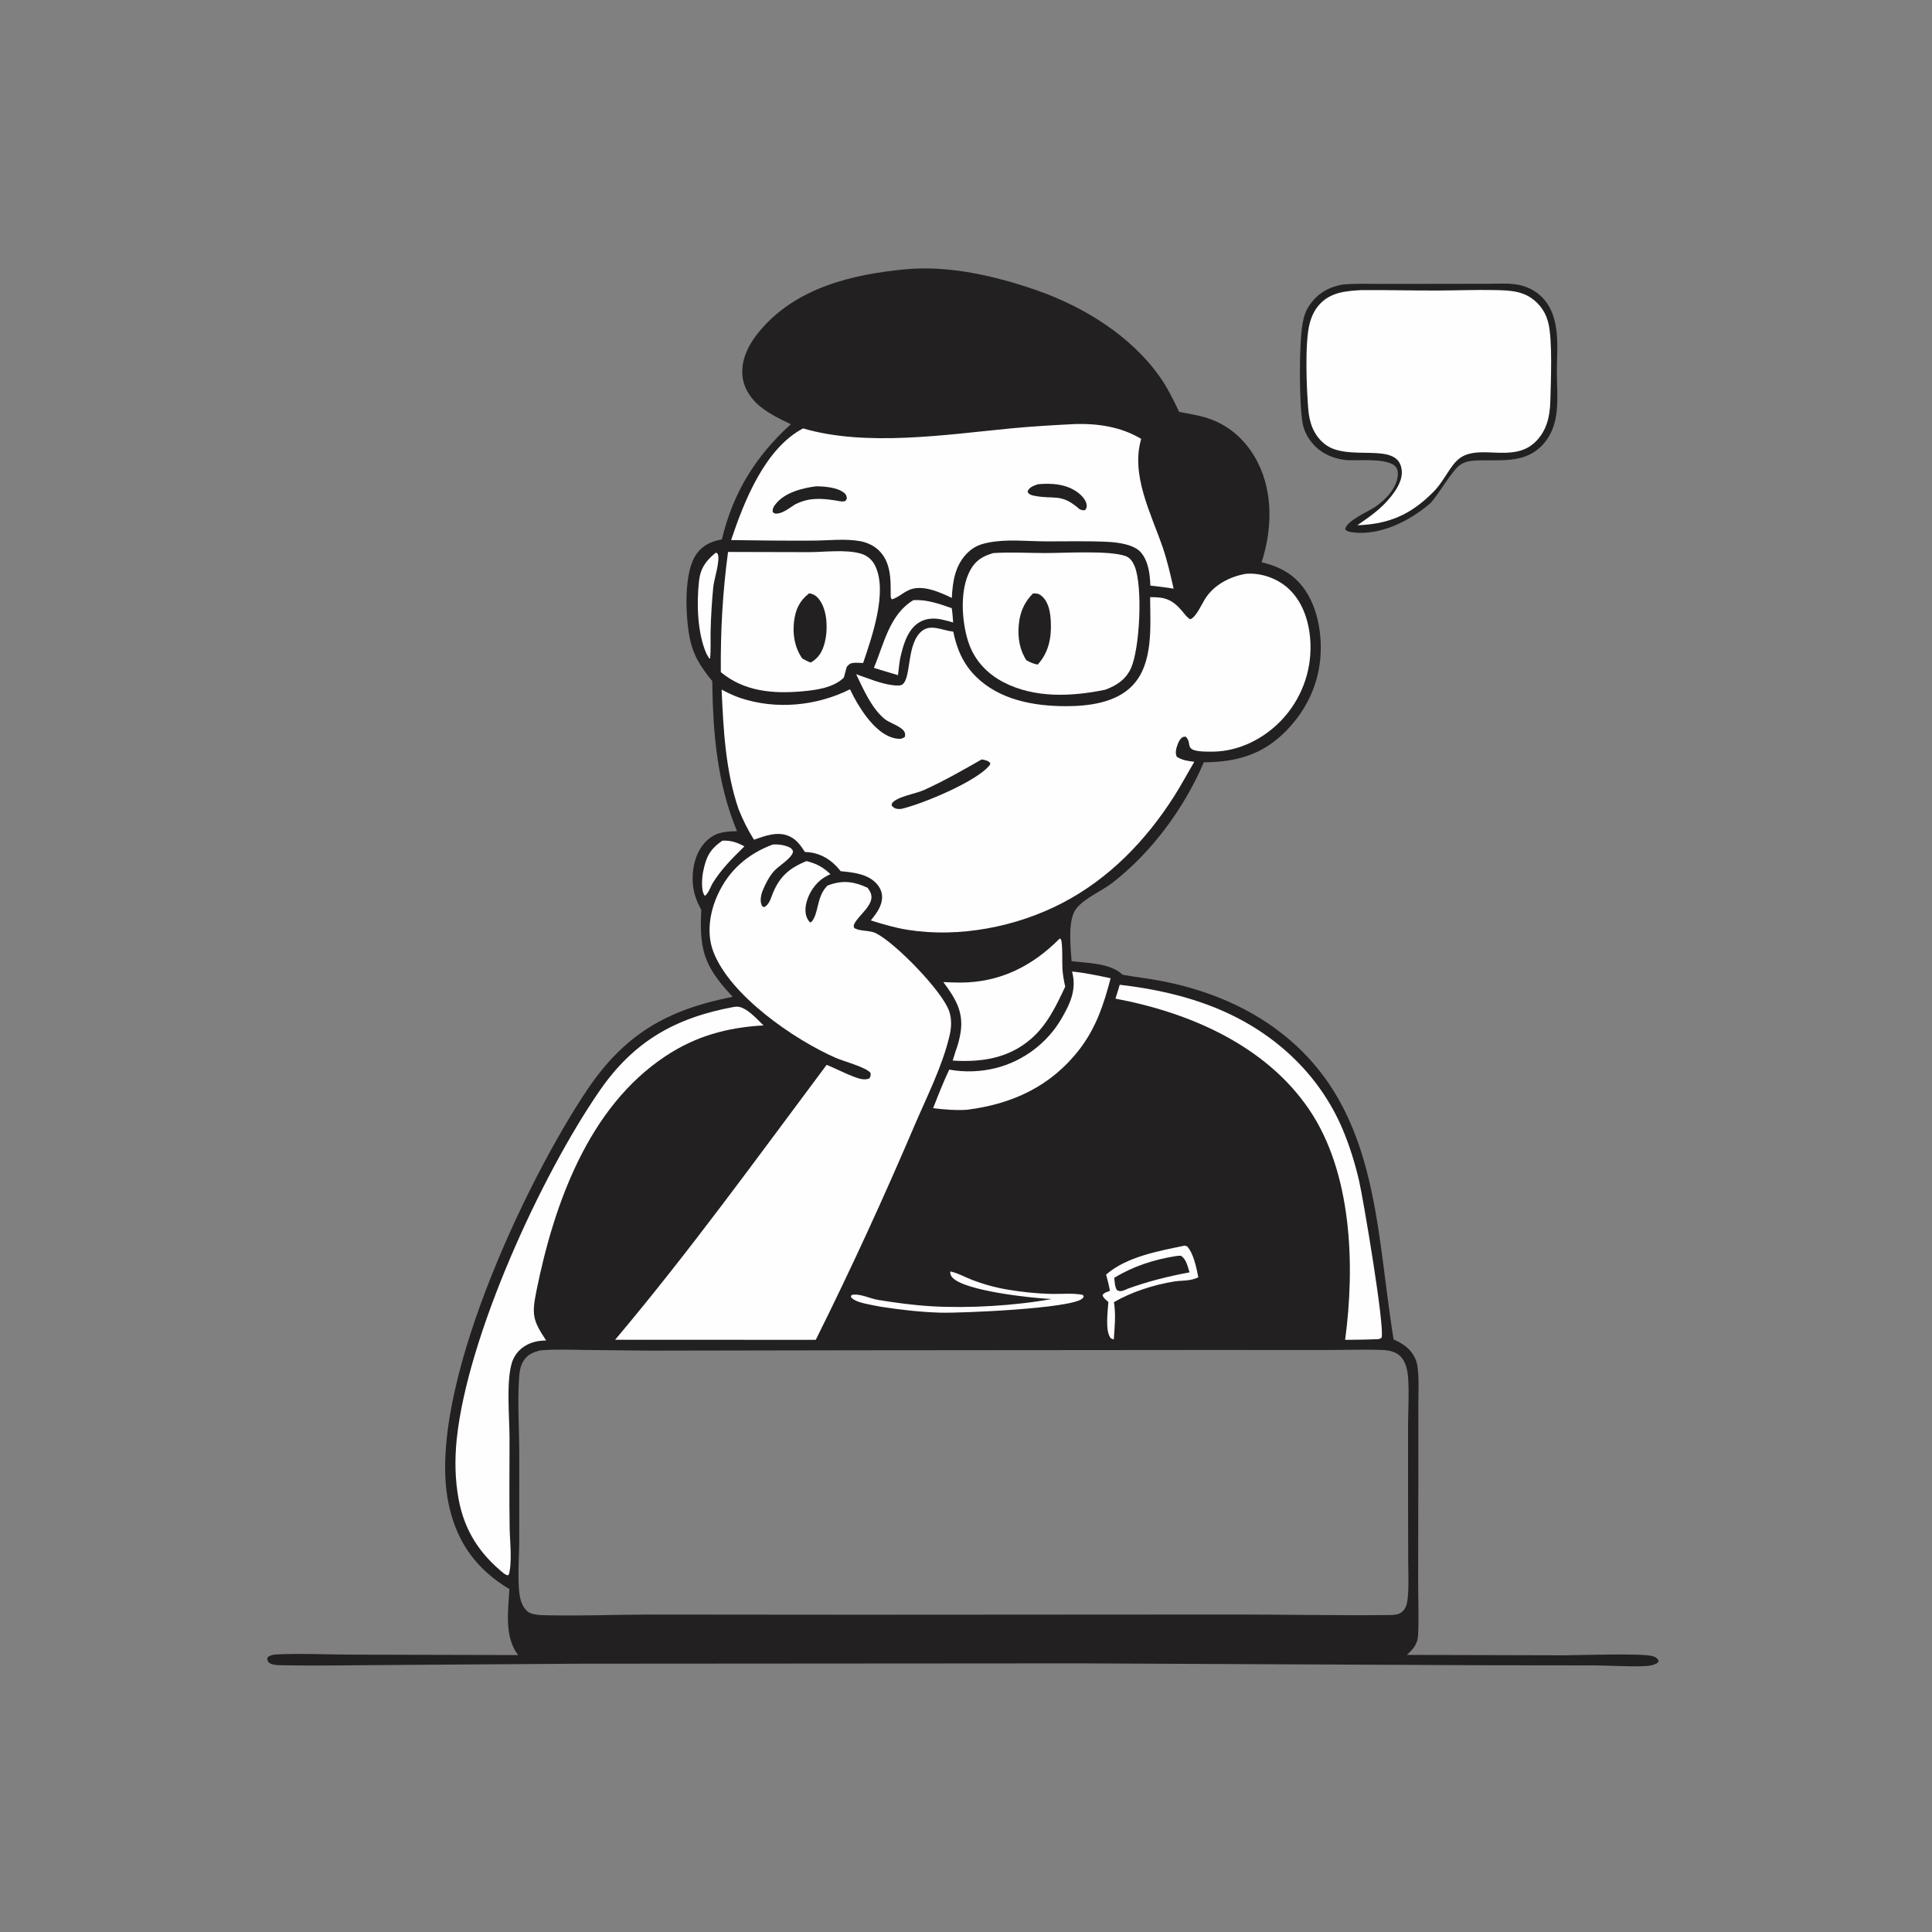 <?xml version="1.0" encoding="utf-8" ?>
<svg xmlns="http://www.w3.org/2000/svg" xmlns:xlink="http://www.w3.org/1999/xlink" width="2318" height="2318">
	<rect width="100%" height="100%" fill="#808080" stroke="none"/>
	<path fill="#232021" transform="scale(2.264 2.264)" d="M711.397 150.809C711.547 150.794 711.697 150.777 711.848 150.764C718.552 150.185 725.418 150.452 732.148 150.453L764.889 150.413L788.84 150.385C793.732 150.381 799.035 149.993 803.86 150.787C808.274 151.513 812.427 153.33 815.838 156.244C822.488 161.926 824.643 170.339 825.137 178.705C825.504 184.908 825.054 191.077 825.059 197.28C825.072 210.454 827.388 225.061 817.557 235.686C807.786 246.247 794.32 243.37 781.603 244.07C778.844 244.221 776.104 244.736 773.805 246.356C769.349 249.497 762.746 261.481 758.169 266.528L756.834 267.66C746.421 276.345 731.343 283.765 717.386 282.18C715.845 282.005 713.891 281.775 712.863 280.507C713.443 276.022 725.1 271.118 728.776 268.608C731.704 266.608 734.538 264.122 736.71 261.308C739.176 258.113 741.54 253.354 740.557 249.168C738.808 241.714 718.551 244.573 712.524 243.726C708.139 243.11 704.014 241.748 700.314 239.261C695.53 236.046 691.499 230.42 690.401 224.697C688.359 214.049 688.425 182.145 690.261 171.58C690.9 167.898 691.895 164.714 694.049 161.612C698.346 155.423 704.087 152.131 711.397 150.809Z"/>
	<path fill="#FEFEFE" transform="scale(2.264 2.264)" d="M721.402 153.728C734.94 153.644 748.467 154.007 761.999 153.963C771.896 153.931 781.793 153.516 791.691 153.716C800.784 153.9 808.622 154.029 815.269 161.233C817.955 164.143 819.608 167.381 820.541 171.219C822.813 180.566 821.861 202.332 821.59 212.511C821.365 220.916 819.59 228.773 813.096 234.712C806.085 241.123 796.574 239.982 787.841 239.703C771.34 239.175 770.984 245.855 762.606 257.236C760.726 259.791 758.352 261.918 756.047 264.081C745.04 273.963 733.92 277.846 719.303 278.355C725.965 273.729 731.749 269.843 736.911 263.438C740.184 259.377 743.532 254.234 742.786 248.779C740.67 233.31 714.066 245.434 701.671 235.048C696.136 230.409 693.933 224.082 693.335 217.106C692.392 206.102 691.417 181.796 693.991 171.664C694.926 167.987 696.445 164.55 698.959 161.673C704.941 154.83 712.994 154.25 721.402 153.728Z"/>
	<path fill="#232021" transform="scale(2.264 2.264)" d="M479.886 142.701C503.014 140.516 528.139 146.379 549.797 153.981C574.367 162.606 599.258 177.966 614.49 199.491C618.675 205.406 621.777 211.791 624.912 218.293C630.014 219.227 635.269 220.083 640.21 221.694C651.911 225.509 660.999 234.117 666.51 245.012C674.811 261.423 674.124 280.863 668.582 297.992C675.381 299.572 681.797 302.247 686.907 307.121C696.239 316.023 699.748 329.839 699.934 342.354C700.19 359.549 693.53 375.188 681.507 387.386C668.996 400.079 655.313 403.809 637.932 403.995C627.702 428.069 610.417 451.634 589.611 467.765C583.78 472.286 575.281 475.622 570.58 481.212C565.6 487.135 567.367 501.969 567.877 509.359C576.404 510.398 588.537 510.382 594.944 516.559C601.598 517.8 608.346 518.509 614.999 519.777C636.544 523.882 657.478 531.762 675.33 544.675C730.819 584.812 728.69 649.411 738.531 709.825C741.797 711.305 744.755 712.933 747.188 715.629C749.218 717.879 750.742 720.948 751.168 723.957C752.126 730.722 751.636 738.084 751.643 744.922L751.636 781.146L751.535 837.136C751.529 846.907 751.979 856.835 751.504 866.588C751.275 871.295 748.871 873.962 745.562 877.001L828.783 877.21C837.265 877.181 870.524 876.002 875.921 877.687C877.433 878.159 878.235 878.713 878.996 880.091L878.476 881.208C876.285 882.537 874.039 882.845 871.51 882.953C862.763 883.328 853.926 882.635 845.173 882.564L789.505 882.5L571.75 881.487L307.244 881.668L201.241 882.393C184.077 882.477 166.821 882.861 149.664 882.497C147.769 882.457 144.617 882.47 143.011 881.434C141.86 880.691 141.874 880.232 141.547 878.98L142.225 877.874C143.715 877.13 144.99 876.814 146.661 876.737C160.034 876.12 173.817 876.844 187.222 876.875L274.557 877.089C267.169 867.399 269.285 853.63 269.955 842.133C268.832 841.474 267.733 840.782 266.647 840.062C250.581 829.42 241.34 815.079 237.568 796.146C225.86 737.369 278.428 626.465 310.917 577.938C330.914 548.069 353.467 535.096 388.285 528.242C387.736 527.664 387.19 527.085 386.653 526.497C372.579 511.096 370.698 502.33 371.628 482.089C368.777 477.124 367.183 472.052 367.053 466.315C366.89 459.126 368.958 451.072 374.153 445.872C378.911 441.111 384.22 440.509 390.587 440.508C379.96 414.942 377.811 388.325 377.461 360.933C371.185 353.274 367.122 347.022 365.321 337.071C363.262 325.696 362.262 303.059 369.138 293.531C372.53 288.829 377.036 286.853 382.559 285.845C388.419 261.21 400.386 241.766 419.123 224.788C413.62 222.227 408.017 219.494 403.225 215.721C398.004 211.61 394.096 205.822 393.455 199.09C392.624 190.351 396.951 182.214 402.363 175.684C421.503 152.591 451.352 145.391 479.886 142.701ZM286.402 715.618C282.619 716.589 279.585 717.733 277.421 721.208C275.63 724.084 275.264 727.32 275.051 730.63C274.208 743.691 275.162 757.197 275.185 770.316L275.159 817.322C275.141 825.359 273.873 840.751 275.957 848.017C276.692 850.583 278.442 853.808 281.062 854.884C283.89 856.046 288.59 855.972 291.646 856.032C308.826 856.368 326.142 855.664 343.342 855.625L455.522 855.719L653.035 855.599C680.515 855.581 708.068 856.178 735.532 855.887C738.337 855.827 741.308 855.972 743.445 853.813C745.276 851.962 745.753 849.433 746.008 846.946C746.675 840.418 746.287 833.601 746.265 827.035L746.192 793.766L746.188 755.117C746.25 747.241 746.74 739.246 746.306 731.388C746.058 726.888 745.267 721.571 741.742 718.397C739.343 716.236 735.859 715.544 732.737 715.422C722.421 715.022 711.97 715.443 701.634 715.448L639.91 715.416L455.187 715.57L345.196 715.762L310.897 715.419C302.768 715.304 294.513 714.934 286.402 715.618Z"/>
	<path fill="#FEFEFE" transform="scale(2.264 2.264)" d="M382.893 445.488C387.488 445.356 390.523 446.397 394.499 448.518C388.107 454.831 382.171 460.638 377.467 468.372C376.476 470.263 375.3 473.544 373.591 474.748C373.485 474.629 373.364 474.521 373.271 474.391C371.455 471.825 372.029 464.897 372.61 462C374.161 454.277 376.186 449.959 382.893 445.488Z"/>
	<path fill="#FEFEFE" transform="scale(2.264 2.264)" d="M379.367 292.863L380.199 293.27C382.034 296.354 378.386 306.983 378.006 310.947C377.258 318.775 376.757 326.694 376.583 334.556C376.477 339.329 376.776 344.194 376.327 348.943L375.756 348.817L374.356 346.389C369.542 335.402 369.149 319.963 370.412 308.121C371.157 301.139 374.088 297.116 379.367 292.863Z"/>
	<path fill="#FEFEFE" transform="scale(2.264 2.264)" d="M484.095 318.009C491.317 317.717 497.66 319.95 504.37 322.293C504.776 324.806 504.924 327.345 505.118 329.88C503.265 329.316 501.382 328.83 499.493 328.398C495.081 327.39 490.548 327.536 486.681 330.102C480.704 334.068 478.526 342.29 477.053 348.885C476.517 351.814 476.253 354.841 475.891 357.798C471.615 356.563 467.365 355.248 463.112 353.937C468.446 341.262 471.39 325.558 484.095 318.009Z"/>
	<path fill="#FEFEFE" transform="scale(2.264 2.264)" d="M503.568 673.784C507.292 674.517 511.066 676.647 514.612 678.041C520.873 680.502 527.253 682.283 533.888 683.406C541.493 684.694 549.315 685.511 557.028 685.702C562.545 685.838 568.482 685.14 573.884 686.221L574.306 687.172C574.011 687.703 574.035 687.745 573.504 688.217C567.584 693.476 509.138 695.958 498.321 695.64C487.682 695.327 477.262 694.112 466.75 692.492C464.566 692.089 462.377 691.687 460.206 691.22C457.557 690.65 452.441 689.632 450.911 687.256L451.227 686.322C455.044 685.127 461.136 688.191 465.118 688.843C474.595 690.394 484.081 691.69 493.673 692.249C513.505 693.405 537.839 691.959 557.315 688.406C546.846 687.98 511.633 684.148 504.881 677.182C503.733 675.997 503.619 675.396 503.568 673.784Z"/>
	<path fill="#FEFEFE" transform="scale(2.264 2.264)" d="M627.722 660.125C628.207 660.134 628.718 660.394 629.175 660.556C632.601 664.436 634.038 671.908 635.044 676.88C634.912 676.944 634.781 677.012 634.646 677.072C634.422 677.171 634.194 677.259 633.969 677.355C630.36 678.907 626.13 678.512 622.273 679.119C611.601 680.798 599.678 684.604 590.339 690.08C591.392 696.701 590.717 703.219 590.237 709.861L588.708 709.266C585.483 705.578 587.113 694.735 587.371 689.967C586.166 688.894 584.683 687.916 584.27 686.291C585.354 684.906 586.566 684.725 588.187 684.103C587.704 681.15 586.969 678.337 586.172 675.457C597.058 665.958 613.933 663.004 627.722 660.125Z"/>
	<path fill="#232021" transform="scale(2.264 2.264)" d="M623.094 665.661C623.991 665.501 624.836 665.499 625.748 665.47C628.663 667.096 629.402 671.307 630.404 674.266C619.079 676.392 608.295 679.052 597.457 683.017C596.595 683.382 595.636 683.876 594.73 684.092C593.39 684.41 593.064 684.212 591.899 683.642C590.728 681.783 590.739 679.316 590.495 677.169C600.555 671.027 611.495 667.522 623.094 665.661Z"/>
	<path fill="#FEFEFE" transform="scale(2.264 2.264)" d="M568.127 514.859C575.026 515.499 581.788 517 588.558 518.415C584.961 532.295 580.762 544.911 571.848 556.374C556.76 575.778 536.342 585.108 512.409 588.126C506.303 588.504 500.553 587.993 494.503 587.265C497.184 580.416 499.909 573.475 503.046 566.824C511.172 568.325 519.795 568.015 527.801 565.986C542.312 562.308 555.042 552.721 562.556 539.774C567.235 531.712 570.673 524.253 568.127 514.859Z"/>
	<path fill="#FEFEFE" transform="scale(2.264 2.264)" d="M561.603 497.355C561.814 497.52 562.102 497.617 562.237 497.848C563.208 499.503 562.837 510.729 563.028 513.464C563.252 516.672 563.789 519.733 564.508 522.863C559.78 532.947 555.015 543.032 546.463 550.48C534.525 560.875 520.19 563.001 504.874 562.045L506.395 557.133C507.644 553.936 508.581 550.312 509.088 546.916C510.726 535.961 506.107 528.793 499.903 520.434C502.931 520.576 505.97 520.726 509.002 520.715C529.9 520.642 547.053 512.045 561.603 497.355Z"/>
	<path fill="#FEFEFE" transform="scale(2.264 2.264)" d="M593.387 521.869C610.698 523.87 627.847 527.513 644.046 534.061C674.227 546.261 698.907 568.467 711.613 598.668C715.292 607.412 718.053 616.432 720.221 625.657C722.338 634.667 734.109 704.107 732.12 708.978C730.721 709.914 729.797 709.704 728.138 709.744C723.043 709.967 717.943 709.987 712.844 710.037C718.108 670.862 716.615 621.43 693.627 587.754C670.517 553.9 630.253 536.55 591.127 529.222C591.956 526.803 592.642 524.317 593.387 521.869Z"/>
	<path fill="#FEFEFE" transform="scale(2.264 2.264)" d="M385.822 292.502L428.194 292.607C436.764 292.636 448.334 291.024 456.336 293.436C459.706 294.452 462.284 296.718 463.814 299.88C470.524 313.755 462.007 337.669 457.417 351.354C455.728 351.304 453.88 351.13 452.205 351.306C450.361 351.499 449.877 352.147 448.719 353.426L447.189 359.094C441.757 364.467 432.476 365.718 425.174 366.367C409.625 367.749 394.353 366.473 381.993 356.196C381.829 334.233 382.901 314.317 385.822 292.502Z"/>
	<path fill="#232021" transform="scale(2.264 2.264)" d="M428.757 314.463C428.955 314.486 429.156 314.496 429.353 314.531C431.953 314.991 433.614 316.723 434.949 318.89C438.495 324.641 438.746 334.09 437.068 340.52C435.811 345.331 433.973 348.573 429.676 351.116C428.09 350.616 426.635 349.762 425.165 348.996C421.135 343.223 419.98 336.283 420.792 329.383C421.538 323.049 423.69 318.416 428.757 314.463Z"/>
	<path fill="#FEFEFE" transform="scale(2.264 2.264)" d="M388.823 533.635C389.446 533.549 389.844 533.476 390.496 533.472C395.421 533.441 401.209 540.142 404.636 543.412C385.413 544.498 368.783 549.011 352.566 559.775C311.829 586.815 293.613 638.007 284.329 683.873C281.732 696.704 282.273 699.607 289.432 710.385C285.492 710.418 281.86 711.127 278.423 713.154C274.939 715.209 272.373 718.475 271.213 722.352C268.208 732.392 270.005 751.147 270.022 762.287C270.045 778.136 269.812 794.006 270.089 809.852C270.216 817.038 271.527 827.748 269.637 834.51L268.802 834.841L267.191 833.982C254.232 823.498 246.237 811.316 243.098 794.788C241.098 784.257 240.938 773.151 242.058 762.507C247.786 708.047 286.407 623.536 317.738 578.071C335.805 551.852 357.879 539.342 388.823 533.635Z"/>
	<path fill="#FEFEFE" transform="scale(2.264 2.264)" d="M526.346 293.103C535.384 292.517 544.648 293.062 553.707 293.088C564.101 293.118 587.853 291.566 596.537 294.701C599 295.59 600.452 297.953 601.376 300.277C605.647 311.029 604.051 343.876 599.305 354.197C596.569 360.147 591.638 363.345 585.718 365.517C568.082 369.15 548.457 370.123 531.981 361.635C522.897 356.955 516.128 349.613 513.026 339.79C509.594 328.918 508.54 312.335 514.262 302.021C517.115 296.879 520.924 294.709 526.346 293.103Z"/>
	<path fill="#232021" transform="scale(2.264 2.264)" d="M547.469 314.482C549.571 314.447 550.673 314.594 552.272 316.059C555.927 319.41 556.643 324.839 556.873 329.559C557.282 337.954 555.724 345.872 549.921 352.189C547.626 351.802 545.911 350.972 543.887 349.882C540.869 345.098 539.655 339.84 539.728 334.22C539.826 326.571 541.94 319.93 547.469 314.482Z"/>
	<path fill="#FEFEFE" transform="scale(2.264 2.264)" d="M569.716 224.719C581.939 224.362 594.184 226.229 604.766 232.573C599.127 251.923 610.074 272.219 616.201 290.16C618.628 297.265 620.302 304.647 621.956 311.963C617.854 311.275 613.754 310.787 609.619 310.343C609.431 304.422 608.623 297.416 604.627 292.765C600.952 288.488 592.437 287.432 587.065 287.158C575.964 286.592 564.852 286.961 553.749 286.889C543.822 286.825 533.491 285.595 523.687 287.56C519.489 288.401 516.417 289.56 513.23 292.503C506.264 298.935 504.823 307.861 504.421 316.86C498.062 313.838 488.611 309.502 481.602 312.721C478.467 314.161 476.1 316.517 472.739 317.639C471.842 316.844 472.085 315.788 472.004 314.625C472.081 306.839 471.977 298.287 466.299 292.251C463.54 289.318 459.75 287.497 455.816 286.782C447.923 285.347 438.966 286.459 430.925 286.498C416.428 286.569 401.94 286.446 387.445 286.218C394.367 265.566 405.336 237.732 425.584 227.024C458.905 236.84 501.324 230.349 535.513 227.046C546.902 225.946 558.292 225.296 569.716 224.719Z"/>
	<path fill="#232021" transform="scale(2.264 2.264)" d="M550.11 256.616C557.097 256.012 564.088 256.354 570.182 260.289C572.504 261.788 575.526 264.629 575.873 267.549C576.02 268.783 575.766 269.378 575.034 270.325C573.742 270.534 573.409 270.352 572.161 269.892C562.258 261.125 558.883 264.878 547.994 262.708C546.391 262.389 545.461 262.088 544.563 260.705C544.604 260.538 544.623 260.364 544.687 260.205C545.549 258.057 548.128 257.3 550.11 256.616Z"/>
	<path fill="#232021" transform="scale(2.264 2.264)" d="M432.453 257.717C436.967 257.744 443.775 258.265 447.361 261.2C448.448 262.09 448.578 262.743 448.793 264.08C448.323 265.182 448.352 265.544 447.026 265.723C445.759 265.894 443.688 265.331 442.394 265.145C434.934 264.072 428.966 263.665 421.926 267.03L421.279 267.346C418.735 269.004 415.191 271.778 412.144 272.13C410.899 272.273 410.49 272.214 409.531 271.423C409.258 269.8 409.868 268.66 410.83 267.389C415.607 261.075 424.993 258.668 432.453 257.717Z"/>
	<path fill="#FEFEFE" transform="scale(2.264 2.264)" d="M409.644 447.511C412.53 447.406 415.353 447.734 418.033 448.885C419.17 449.374 419.817 449.965 420.283 451.125C419.998 454.69 412.594 458.865 410.161 461.654C407.604 464.585 405.735 468.198 404.256 471.782C403.292 474.118 402.56 477.484 403.737 479.874C404.116 480.644 404.365 480.496 405.117 480.694C407.833 479.171 408.556 475.736 409.687 473.046C413.419 464.17 418.639 459.926 427.374 456.327C432.634 457.605 436.17 459.529 440.101 463.257C438.342 464.053 436.649 464.975 435.123 466.169C430.783 469.566 427.397 475.502 426.91 481.005C426.655 483.889 427.218 486.504 429.128 488.711L429.901 488.71C434.006 484.247 432.589 475.64 438.06 469.802L438.513 469.326C438.854 469.195 439.195 469.064 439.538 468.941C446.891 466.304 452.927 467.263 459.807 470.491C460.516 471.507 461.305 472.679 461.636 473.893C463.197 479.627 455.1 484.921 452.802 489.469C452.28 490.502 452.363 490.723 452.662 491.772C455.667 493.677 460.725 492.845 464.189 494.561C474.423 499.632 499.472 525.339 503.03 535.931C504.472 540.221 504.196 544.631 503.177 548.967C499.378 565.142 491.175 581.153 484.655 596.435C468.266 634.848 450.934 672.638 432.316 710.022L413.75 710.023L325.968 710.011C365.491 663.145 401.354 613.391 438.064 564.317C442.722 566.161 447.153 568.551 451.843 570.355C454.533 571.39 457.931 572.739 460.708 571.495C461.481 570.224 461.427 570.07 461.335 568.568C458.677 565.436 447.215 562.499 442.949 560.629C420.708 550.879 386.894 527.508 378.051 504.399C374.316 494.64 376.104 483.449 380.347 474.143C386.26 461.175 396.369 452.411 409.644 447.511Z"/>
	<path fill="#FEFEFE" transform="scale(2.264 2.264)" d="M660.016 304.118C660.201 304.098 660.386 304.069 660.571 304.056C668.638 303.528 677.123 306.6 682.989 312.076C690.935 319.493 694.161 330.834 694.482 341.401C694.936 356.382 689.355 370.922 679.013 381.767C669.758 391.472 656.738 398.053 643.212 398.319C625.203 398.673 632.819 394.648 628.332 390.361L626.981 390.521C625.398 391.415 624.653 392.951 624.044 394.609C623.294 396.65 622.673 398.927 623.596 400.996C626.38 402.943 629.642 403.269 632.924 403.708C629.293 409.787 626.014 416.035 622.199 422.014C607.254 445.437 587.853 465.573 563.013 478.517C538.577 491.251 508.281 497.078 481.037 492.758C474.348 491.698 467.938 489.793 461.495 487.772C464.027 484.569 466.709 481.203 467.342 477.046C467.807 473.986 466.939 471.163 464.979 468.791C460.284 463.11 452.301 462.332 445.494 461.681C444.722 460.734 443.947 459.768 443.093 458.894C438.572 454.265 433.025 451.634 426.532 451.48C424.34 448.08 422.287 445.07 418.498 443.265C412.308 440.314 405.562 442.913 399.564 444.995C396.316 439.841 393.739 434.601 391.455 428.953C384.491 408.776 383.342 386.633 382.424 365.454C385.67 367.157 388.944 368.759 392.428 369.92C411.362 376.226 432.794 374.14 450.472 365.281C452.825 370.382 455.836 375.492 459.26 379.952C463.24 385.136 468.931 390.781 475.727 391.489C477.337 391.657 478.269 391.452 479.546 390.479C479.715 389.302 479.799 388.623 479.111 387.53C477.397 384.808 471.256 383.106 468.617 380.877C461.774 375.095 457.515 365.198 453.708 357.291C460.069 359.474 467.205 362.585 473.909 363.196C475.136 363.308 477.308 363.483 478.336 362.655C483.089 358.831 480.289 340.607 488.808 334.209C493.471 330.708 499.505 334.071 504.602 334.642C504.791 334.663 504.981 334.681 505.17 334.7C506.978 343.719 510.376 351.731 516.94 358.308C529.495 370.89 547.703 374.218 564.846 374.235C576.826 374.248 591.328 372.464 600.089 363.363C611.429 351.582 609.55 331.551 609.493 316.472C617.214 316.298 621.303 317.716 626.343 323.696C627.706 325.315 628.881 327.053 630.697 328.182C633.789 327.389 637.145 319.528 639 316.776C643.763 309.705 651.821 305.617 660.016 304.118Z"/>
	<path fill="#232021" transform="scale(2.264 2.264)" d="M520.167 402.487C520.326 402.496 520.487 402.483 520.643 402.514C522.22 402.819 523.732 403.169 524.789 404.364L524.642 405.237C518.258 413.936 488.36 426.284 477.471 428.712C476.935 428.713 476.398 428.732 475.864 428.694C474.303 428.584 473.468 428.005 472.503 426.831L472.706 425.711C475.334 422.112 485.204 420.688 489.549 418.727C500.105 413.964 510.122 408.221 520.167 402.487Z"/>
</svg>
